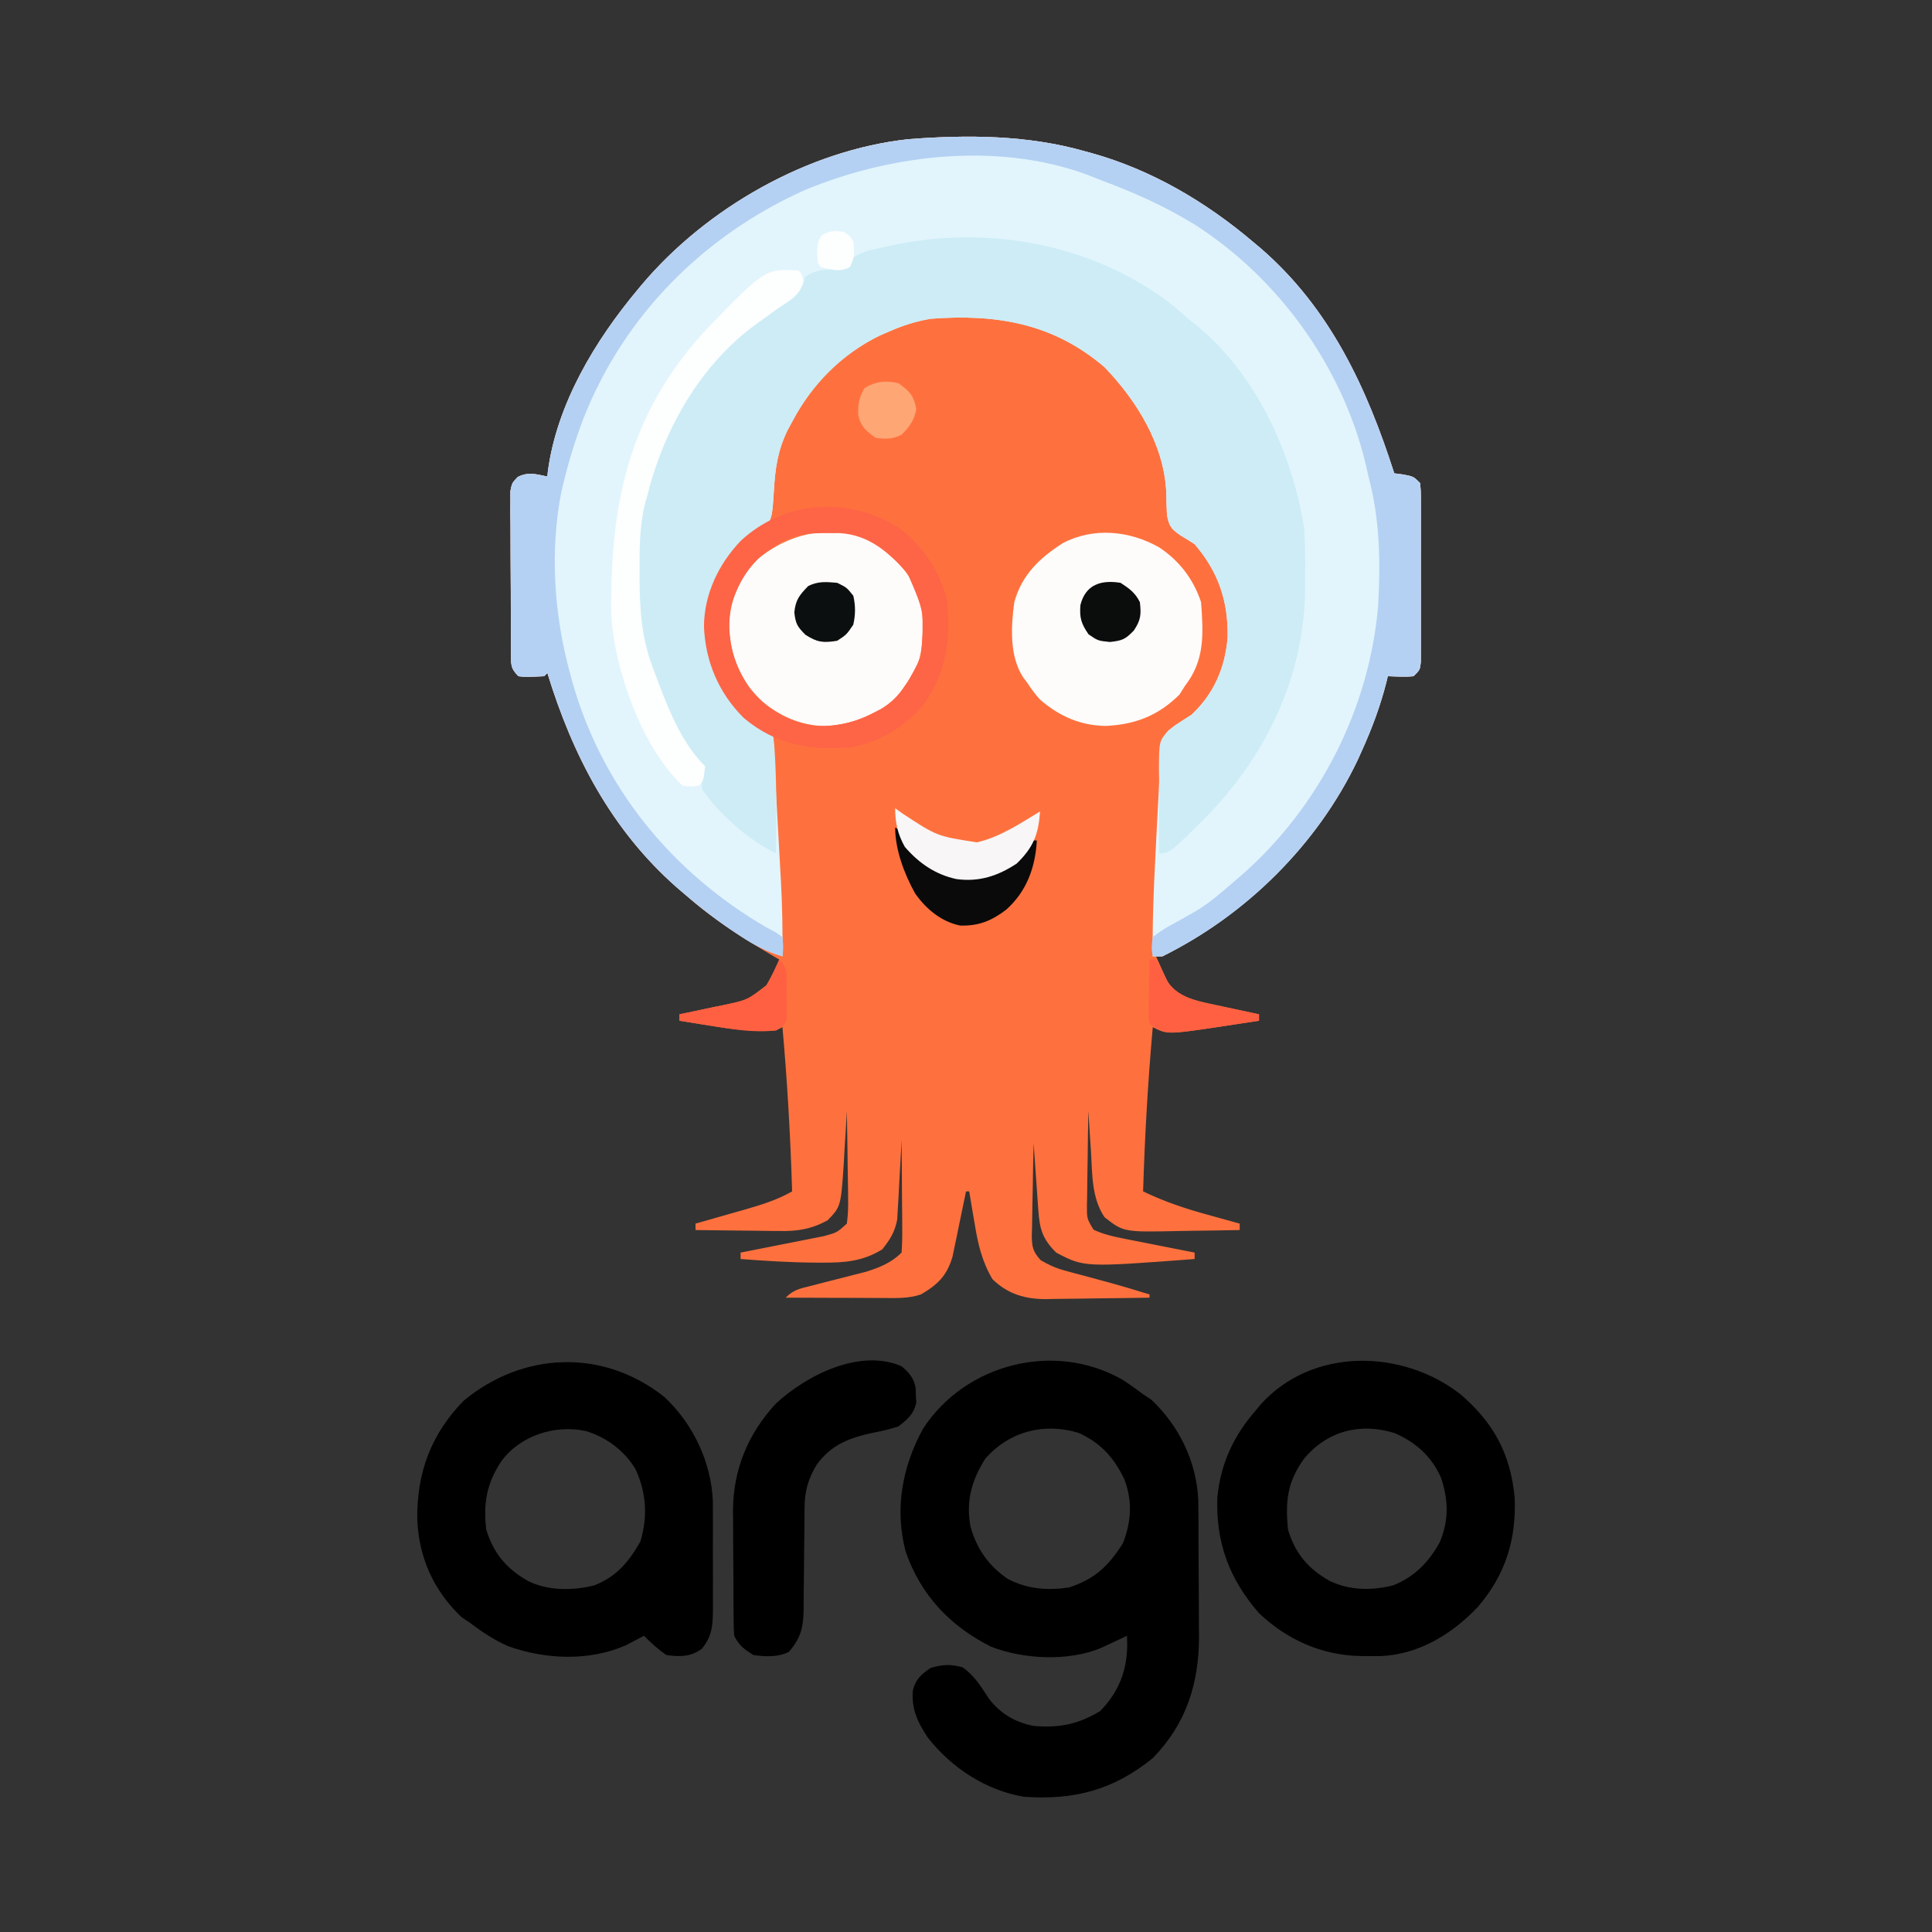 <?xml version="1.0" encoding="UTF-8"?>
<svg version="1.1" xmlns="http://www.w3.org/2000/svg" width="600" height="600">
    <rect width="100%" height="100%" fill="#333333" stroke="none"/>
    <path d="M0 0 C1 0.273 1 0.273 2.021 0.551 C20.554 5.719 37.388 15.631 52 28 C52.835 28.7 53.671 29.4 54.531 30.121 C76.071 48.769 87.497 73.476 96 100 C96.949 100.124 97.897 100.248 98.875 100.375 C102 101 102 101 104 103 C104.254 105.429 104.254 105.429 104.259 108.52 C104.265 109.674 104.271 110.829 104.278 112.018 C104.272 113.896 104.272 113.896 104.266 115.812 C104.268 117.092 104.269 118.372 104.271 119.691 C104.274 122.401 104.27 125.111 104.261 127.821 C104.249 131.298 104.256 134.775 104.268 138.253 C104.277 141.564 104.271 144.876 104.266 148.188 C104.27 149.44 104.274 150.692 104.278 151.982 C104.268 153.714 104.268 153.714 104.259 155.48 C104.257 156.5 104.256 157.52 104.254 158.571 C104 161 104 161 102 163 C99.312 163.27 96.709 163.087 94 163 C93.841 163.655 93.683 164.31 93.52 164.984 C91.647 172.31 89.114 179.115 86 186 C85.337 187.47 85.337 187.47 84.66 188.969 C72.044 215.53 50.005 236.632 24 250 C23.34 250 22.68 250 22 250 C22.711 251.612 23.445 253.215 24.188 254.812 C24.594 255.706 25 256.599 25.418 257.52 C28.377 262.158 32.161 263.135 37.301 264.387 C39.303 264.829 41.307 265.263 43.312 265.688 C44.339 265.912 45.366 266.137 46.424 266.369 C48.948 266.921 51.473 267.464 54 268 C54 268.66 54 269.32 54 270 C50.71 270.512 47.418 271.007 44.125 271.5 C43.207 271.643 42.289 271.786 41.344 271.934 C25.541 274.271 25.541 274.271 21 272 C19.486 288.992 18.515 305.949 18 323 C24.528 326.143 31.081 328.345 38.062 330.25 C39.023 330.518 39.984 330.786 40.975 331.062 C43.315 331.714 45.656 332.36 48 333 C48 333.66 48 334.32 48 335 C43.304 335.1 38.609 335.172 33.913 335.22 C32.319 335.24 30.724 335.267 29.13 335.302 C11.962 335.667 11.962 335.667 6 331 C1.975 324.917 2.235 317.671 1.812 310.562 C1.731 309.354 1.649 308.146 1.564 306.9 C1.365 303.934 1.177 300.968 1 298 C0.901 302.93 0.829 307.859 0.78 312.789 C0.76 314.466 0.733 316.143 0.698 317.82 C0.65 320.23 0.627 322.64 0.609 325.051 C0.578 326.176 0.578 326.176 0.547 327.324 C0.541 331.454 0.541 331.454 2.604 334.896 C5.621 336.286 8.473 336.962 11.734 337.605 C12.372 337.734 13.01 337.863 13.668 337.996 C15.693 338.403 17.721 338.796 19.75 339.188 C21.129 339.462 22.508 339.737 23.887 340.014 C27.256 340.685 30.627 341.347 34 342 C34 342.66 34 343.32 34 344 C-0.268 346.583 -0.268 346.583 -9 342 C-13.226 337.774 -14.126 334.734 -14.535 328.898 C-14.622 327.687 -14.709 326.475 -14.799 325.227 C-14.929 323.32 -14.929 323.32 -15.062 321.375 C-15.199 319.457 -15.199 319.457 -15.338 317.5 C-15.562 314.334 -15.783 311.167 -16 308 C-16.124 312.769 -16.214 317.537 -16.275 322.307 C-16.3 323.929 -16.334 325.55 -16.377 327.172 C-16.438 329.505 -16.466 331.838 -16.488 334.172 C-16.527 335.256 -16.527 335.256 -16.566 336.363 C-16.569 340.05 -16.32 341.658 -13.765 344.389 C-11.219 345.872 -9.102 346.84 -6.27 347.598 C-4.94 347.964 -4.94 347.964 -3.584 348.338 C-2.669 348.577 -1.755 348.816 -0.812 349.062 C0.994 349.553 2.8 350.044 4.605 350.535 C5.49 350.773 6.375 351.01 7.287 351.254 C11.548 352.425 15.774 353.707 20 355 C20 355.33 20 355.66 20 356 C14.592 356.099 9.185 356.172 3.777 356.22 C1.94 356.24 0.103 356.267 -1.734 356.302 C-4.385 356.351 -7.036 356.373 -9.688 356.391 C-10.499 356.411 -11.311 356.432 -12.147 356.453 C-18.662 356.456 -24.047 354.887 -28.794 350.246 C-32.046 344.706 -33.307 339.311 -34.312 333 C-34.481 332.034 -34.649 331.069 -34.822 330.074 C-35.23 327.718 -35.623 325.361 -36 323 C-36.33 323 -36.66 323 -37 323 C-37.136 323.671 -37.272 324.341 -37.411 325.032 C-38.035 328.086 -38.674 331.137 -39.312 334.188 C-39.526 335.243 -39.739 336.298 -39.959 337.385 C-40.175 338.406 -40.391 339.428 -40.613 340.48 C-40.904 341.887 -40.904 341.887 -41.2 343.321 C-42.955 349.199 -45.751 351.938 -51 355 C-54.948 356.316 -58.711 356.123 -62.824 356.098 C-63.686 356.096 -64.547 356.095 -65.435 356.093 C-68.186 356.088 -70.936 356.075 -73.688 356.062 C-75.553 356.057 -77.418 356.053 -79.283 356.049 C-83.856 356.038 -88.428 356.021 -93 356 C-90.508 353.508 -88.733 353.242 -85.328 352.379 C-83.619 351.935 -83.619 351.935 -81.875 351.482 C-80.679 351.179 -79.483 350.875 -78.25 350.562 C-75.899 349.966 -73.55 349.363 -71.203 348.754 C-69.635 348.357 -69.635 348.357 -68.036 347.951 C-63.822 346.631 -60.146 345.146 -57 342 C-56.825 339.347 -56.768 336.8 -56.805 334.148 C-56.809 332.987 -56.809 332.987 -56.813 331.803 C-56.824 329.327 -56.85 326.851 -56.875 324.375 C-56.885 322.698 -56.894 321.021 -56.902 319.344 C-56.924 315.229 -56.959 311.115 -57 307 C-57.04 307.817 -57.079 308.634 -57.12 309.475 C-57.311 313.193 -57.53 316.909 -57.75 320.625 C-57.812 321.91 -57.874 323.195 -57.938 324.52 C-58.015 325.763 -58.092 327.007 -58.172 328.289 C-58.235 329.431 -58.298 330.572 -58.362 331.749 C-59.126 335.641 -60.551 337.905 -63 341 C-69.09 344.758 -74.799 345.17 -81.812 345.125 C-82.547 345.123 -83.282 345.121 -84.039 345.119 C-91.713 345.06 -99.35 344.577 -107 344 C-107 343.34 -107 342.68 -107 342 C-106.142 341.834 -105.285 341.668 -104.401 341.497 C-101.209 340.873 -98.019 340.241 -94.83 339.601 C-93.451 339.327 -92.072 339.056 -90.692 338.79 C-88.704 338.405 -86.719 338.007 -84.734 337.605 C-83.54 337.37 -82.346 337.134 -81.116 336.891 C-77.032 335.762 -77.032 335.762 -74 333 C-73.644 330.214 -73.533 327.83 -73.609 325.051 C-73.618 323.892 -73.618 323.892 -73.627 322.71 C-73.649 320.243 -73.699 317.778 -73.75 315.312 C-73.77 313.64 -73.788 311.967 -73.805 310.295 C-73.849 306.196 -73.918 302.098 -74 298 C-74.04 298.746 -74.079 299.491 -74.12 300.26 C-74.312 303.674 -74.531 307.087 -74.75 310.5 C-74.812 311.673 -74.874 312.846 -74.938 314.055 C-75.858 327.711 -75.858 327.711 -80 332 C-85.101 334.747 -89.328 335.42 -95.121 335.293 C-95.866 335.289 -96.611 335.284 -97.378 335.28 C-99.732 335.263 -102.084 335.226 -104.438 335.188 C-106.044 335.172 -107.65 335.159 -109.256 335.146 C-113.171 335.114 -117.085 335.062 -121 335 C-121 334.34 -121 333.68 -121 333 C-119.957 332.705 -119.957 332.705 -118.892 332.405 C-115.718 331.505 -112.546 330.597 -109.375 329.688 C-108.281 329.379 -107.186 329.07 -106.059 328.752 C-100.761 327.227 -95.8 325.737 -91 323 C-91.515 305.949 -92.486 288.992 -94 272 C-94.66 272.33 -95.32 272.66 -96 273 C-102.976 273.522 -109.756 272.63 -116.625 271.5 C-117.534 271.357 -118.443 271.214 -119.379 271.066 C-121.587 270.718 -123.794 270.362 -126 270 C-126 269.34 -126 268.68 -126 268 C-125.36 267.869 -124.719 267.739 -124.06 267.604 C-121.141 267.001 -118.227 266.376 -115.312 265.75 C-114.305 265.545 -113.298 265.34 -112.26 265.129 C-104.838 263.588 -104.838 263.588 -99 259 C-97.496 256.401 -96.196 253.753 -95 251 C-95.488 250.714 -95.975 250.428 -96.478 250.133 C-106.269 244.357 -115.492 238.581 -124 231 C-125.383 229.815 -125.383 229.815 -126.793 228.605 C-147.13 210.793 -159.211 187.49 -167 162 C-167.33 162.33 -167.66 162.66 -168 163 C-173.736 163.273 -173.736 163.273 -176 163 C-178.633 160.367 -178.263 159.171 -178.291 155.496 C-178.303 154.345 -178.316 153.194 -178.329 152.007 C-178.331 150.758 -178.334 149.509 -178.336 148.223 C-178.343 146.945 -178.349 145.668 -178.356 144.352 C-178.366 141.646 -178.372 138.94 -178.371 136.234 C-178.37 132.765 -178.398 129.298 -178.432 125.83 C-178.46 122.523 -178.459 119.217 -178.461 115.91 C-178.475 114.663 -178.49 113.416 -178.504 112.132 C-178.498 110.977 -178.492 109.823 -178.486 108.633 C-178.489 107.615 -178.492 106.598 -178.494 105.549 C-178 103 -178 103 -176.204 101.128 C-172.953 99.464 -170.479 100.264 -167 101 C-166.948 100.438 -166.897 99.876 -166.844 99.297 C-164.03 78.451 -152.263 58.875 -139 43 C-138.573 42.487 -138.147 41.974 -137.708 41.445 C-117.603 17.596 -86.042 -0.426 -54.806 -3.785 C-36.419 -5.196 -17.826 -5.075 0 0 Z " fill="#FE713E" transform="translate(337,47)" />
    <path d="M0 0 C1 0.273 1 0.273 2.021 0.551 C20.554 5.719 37.388 15.631 52 28 C52.835 28.7 53.671 29.4 54.531 30.121 C76.071 48.769 87.497 73.476 96 100 C96.949 100.124 97.897 100.248 98.875 100.375 C102 101 102 101 104 103 C104.254 105.429 104.254 105.429 104.259 108.52 C104.265 109.674 104.271 110.829 104.278 112.018 C104.272 113.896 104.272 113.896 104.266 115.812 C104.268 117.092 104.269 118.372 104.271 119.691 C104.274 122.401 104.27 125.111 104.261 127.821 C104.249 131.298 104.256 134.775 104.268 138.253 C104.277 141.564 104.271 144.876 104.266 148.188 C104.27 149.44 104.274 150.692 104.278 151.982 C104.268 153.714 104.268 153.714 104.259 155.48 C104.257 156.5 104.256 157.52 104.254 158.571 C104 161 104 161 102 163 C99.312 163.27 96.709 163.087 94 163 C93.841 163.655 93.683 164.31 93.52 164.984 C91.647 172.31 89.114 179.115 86 186 C85.337 187.47 85.337 187.47 84.66 188.969 C72.182 215.238 50.027 237.152 24 250 C23.01 250 22.02 250 21 250 C20.841 239.731 21.277 229.524 21.8 219.271 C21.937 216.571 22.07 213.87 22.201 211.17 C22.371 207.704 22.554 204.239 22.746 200.774 C22.914 197.761 23.047 194.751 23.142 191.736 C23.196 190.49 23.249 189.244 23.305 187.961 C23.357 186.359 23.357 186.359 23.41 184.724 C24.155 181.285 25.436 180.177 28.188 178.062 C29.792 177.042 31.396 176.021 33 175 C39.927 168.603 43.492 160.348 44.238 151.02 C44.497 139.819 41.398 130.573 34 122 C32.586 121.068 31.147 120.172 29.688 119.312 C26.778 117.321 26.097 116.498 25.41 112.977 C25.301 110.561 25.227 108.144 25.184 105.727 C24.458 90.992 15.993 77.382 6 67 C-9.962 53.345 -27.656 50.451 -48 52 C-52.641 52.812 -56.701 54.09 -61 56 C-61.926 56.401 -62.851 56.802 -63.805 57.215 C-75.642 62.999 -84.91 72.389 -91 84 C-91.482 84.888 -91.964 85.776 -92.461 86.691 C-95.559 93.128 -96.288 98.738 -96.688 105.75 C-97.221 114.032 -97.221 114.032 -100.129 117.645 C-102.75 119.562 -102.75 119.562 -105.457 121.254 C-109.762 124.21 -111.756 128.393 -114 133 C-114.339 133.657 -114.678 134.315 -115.027 134.992 C-118.643 143.022 -117.861 152.398 -115.031 160.559 C-111.193 169.646 -105.988 176.506 -97 181 C-96.568 188.737 -96.141 196.474 -95.718 204.212 C-95.574 206.839 -95.429 209.466 -95.282 212.094 C-95.07 215.889 -94.863 219.685 -94.656 223.48 C-94.591 224.638 -94.525 225.796 -94.457 226.989 C-94.046 234.667 -93.925 242.312 -94 250 C-98.714 248.511 -102.636 246.589 -106.75 243.875 C-107.669 243.274 -107.669 243.274 -108.607 242.662 C-114.006 239.085 -119.085 235.22 -124 231 C-124.905 230.229 -125.81 229.458 -126.742 228.664 C-147.09 210.796 -159.196 187.539 -167 162 C-167.33 162.33 -167.66 162.66 -168 163 C-173.736 163.273 -173.736 163.273 -176 163 C-178.633 160.367 -178.263 159.171 -178.291 155.496 C-178.303 154.345 -178.316 153.194 -178.329 152.007 C-178.331 150.758 -178.334 149.509 -178.336 148.223 C-178.343 146.945 -178.349 145.668 -178.356 144.352 C-178.366 141.646 -178.372 138.94 -178.371 136.234 C-178.37 132.765 -178.398 129.298 -178.432 125.83 C-178.46 122.523 -178.459 119.217 -178.461 115.91 C-178.475 114.663 -178.49 113.416 -178.504 112.132 C-178.498 110.977 -178.492 109.823 -178.486 108.633 C-178.489 107.615 -178.492 106.598 -178.494 105.549 C-178 103 -178 103 -176.204 101.128 C-172.953 99.464 -170.479 100.264 -167 101 C-166.948 100.438 -166.897 99.876 -166.844 99.297 C-164.03 78.451 -152.263 58.875 -139 43 C-138.573 42.487 -138.147 41.974 -137.708 41.445 C-117.603 17.596 -86.042 -0.426 -54.806 -3.785 C-36.419 -5.196 -17.826 -5.075 0 0 Z " fill="#E2F5FC" transform="translate(337,47)" />
    <path d="M0 0 C1.447 1.26 2.886 2.53 4.312 3.812 C5.295 4.584 5.295 4.584 6.297 5.371 C25.246 20.568 36.578 45.288 40.312 68.812 C40.673 73.698 40.69 78.541 40.625 83.438 C40.628 84.657 40.631 85.876 40.635 87.133 C40.471 114.982 28.543 139.706 9.125 159.312 C-1.514 169.812 -1.514 169.812 -4.688 169.812 C-4.744 163.409 -4.745 157.008 -4.695 150.604 C-4.689 148.227 -4.726 145.857 -4.781 143.48 C-4.708 134.996 -4.708 134.996 -1.828 131.656 C0.478 129.892 2.864 128.37 5.312 126.812 C12.239 120.415 15.805 112.16 16.551 102.832 C16.81 91.631 13.711 82.385 6.312 73.812 C4.898 72.881 3.46 71.984 2 71.125 C-0.91 69.134 -1.59 68.31 -2.277 64.789 C-2.387 62.374 -2.461 59.957 -2.504 57.539 C-3.23 42.805 -11.694 29.194 -21.688 18.812 C-37.649 5.157 -55.344 2.264 -75.688 3.812 C-80.329 4.625 -84.388 5.902 -88.688 7.812 C-89.613 8.213 -90.539 8.614 -91.492 9.027 C-103.329 14.812 -112.597 24.202 -118.688 35.812 C-119.17 36.701 -119.652 37.589 -120.148 38.504 C-123.246 44.941 -123.975 50.55 -124.375 57.562 C-124.908 65.845 -124.908 65.845 -127.816 69.457 C-130.438 71.375 -130.438 71.375 -133.145 73.066 C-137.449 76.022 -139.443 80.206 -141.688 84.812 C-142.196 85.799 -142.196 85.799 -142.715 86.805 C-146.33 94.835 -145.548 104.21 -142.719 112.371 C-138.88 121.459 -133.675 128.319 -124.688 132.812 C-124.273 135.418 -124.273 135.418 -124.062 139 C-124.025 139.643 -123.987 140.287 -123.948 140.949 C-123.454 150.559 -123.602 160.195 -123.688 169.812 C-132.152 165.827 -141.466 157.571 -146.688 149.812 C-146.812 146.188 -146.812 146.188 -146.688 142.812 C-147.968 141.105 -149.31 139.443 -150.688 137.812 C-161.775 121.054 -167.289 103.168 -167.125 83.062 C-167.117 81.744 -167.108 80.426 -167.1 79.068 C-166.736 58.019 -160.281 39.73 -147.688 22.812 C-147.011 21.89 -146.334 20.967 -145.637 20.016 C-137.865 9.956 -128.159 2.116 -117.516 -4.75 C-115.396 -6.146 -115.396 -6.146 -114.688 -9.188 C-111.58 -11.425 -108.392 -11.489 -104.688 -11.648 C-102.506 -12.044 -102.506 -12.044 -100.953 -14.09 C-97.77 -17.037 -94.609 -17.515 -90.438 -18.375 C-89.349 -18.622 -89.349 -18.622 -88.238 -18.873 C-57.899 -25.552 -24.63 -19.417 0 0 Z " fill="#CDECF6" transform="translate(364.688,95.188)" />
    <path d="M0 0 C2.216 1.436 4.329 2.95 6.438 4.539 C7.304 5.117 8.17 5.694 9.062 6.289 C17.67 14.443 22.969 25.427 23.578 37.268 C23.585 38.195 23.592 39.123 23.599 40.079 C23.608 41.141 23.618 42.203 23.628 43.297 C23.632 44.431 23.636 45.566 23.641 46.734 C23.646 47.918 23.652 49.102 23.658 50.322 C23.667 52.825 23.674 55.328 23.678 57.831 C23.687 61.63 23.718 65.428 23.75 69.227 C23.757 71.667 23.762 74.107 23.766 76.547 C23.778 77.669 23.79 78.791 23.803 79.948 C23.763 94.509 19.767 106.974 9.438 117.539 C-2.815 127.512 -15.063 130.628 -30.562 129.539 C-42.449 127.545 -53.082 120.531 -60.461 111.117 C-63.595 106.38 -65.527 102.28 -65.078 96.52 C-64.163 93.005 -62.507 91.544 -59.562 89.539 C-55.738 88.426 -53.402 88.312 -49.562 89.352 C-45.825 92.077 -43.948 95.26 -41.426 99.09 C-37.92 103.699 -33.233 106.452 -27.562 107.539 C-19.644 108.239 -13.653 107.013 -6.875 102.914 C-1.283 97.171 1.369 90.692 1.5 82.727 C1.479 81.675 1.459 80.623 1.438 79.539 C0.701 79.888 -0.035 80.238 -0.793 80.598 C-1.769 81.053 -2.745 81.508 -3.75 81.977 C-4.713 82.429 -5.676 82.881 -6.668 83.348 C-16.846 87.537 -30.632 86.885 -40.785 82.93 C-53.523 76.552 -62.672 66.845 -67.312 53.359 C-70.788 40.181 -68.379 27.128 -61.938 15.289 C-48.755 -5.029 -21.065 -12.01 0 0 Z M-42.562 24.539 C-46.783 31.177 -48.681 37.832 -47.137 45.711 C-45.189 52.642 -41.5 57.856 -35.527 61.926 C-29.466 65.061 -23.26 65.542 -16.562 64.539 C-8.487 61.903 -4.288 57.823 0.188 50.789 C2.816 43.956 3.196 37.571 0.512 30.707 C-2.834 23.955 -6.724 19.705 -13.562 16.539 C-24.381 13.249 -35.102 16.075 -42.562 24.539 Z " fill="#000000" transform="translate(348.562,428.461)" />
    <path d="M0 0 C1 0.273 1 0.273 2.021 0.551 C20.554 5.719 37.388 15.631 52 28 C52.835 28.7 53.671 29.4 54.531 30.121 C76.071 48.769 87.497 73.476 96 100 C96.949 100.124 97.897 100.248 98.875 100.375 C102 101 102 101 104 103 C104.254 105.429 104.254 105.429 104.259 108.52 C104.265 109.674 104.271 110.829 104.278 112.018 C104.272 113.896 104.272 113.896 104.266 115.812 C104.268 117.092 104.269 118.372 104.271 119.691 C104.274 122.401 104.27 125.111 104.261 127.821 C104.249 131.298 104.256 134.775 104.268 138.253 C104.277 141.564 104.271 144.876 104.266 148.188 C104.27 149.44 104.274 150.692 104.278 151.982 C104.268 153.714 104.268 153.714 104.259 155.48 C104.257 156.5 104.256 157.52 104.254 158.571 C104 161 104 161 102 163 C99.312 163.27 96.709 163.087 94 163 C93.841 163.655 93.683 164.31 93.52 164.984 C91.647 172.31 89.114 179.115 86 186 C85.337 187.47 85.337 187.47 84.66 188.969 C72.182 215.238 50.027 237.152 24 250 C23.01 250 22.02 250 21 250 C20.57 247.273 20.57 247.273 21 244 C23.326 242.195 25.296 240.952 27.875 239.625 C29.265 238.852 30.652 238.073 32.035 237.289 C33.056 236.713 33.056 236.713 34.098 236.126 C38.436 233.558 42.207 230.297 46 227 C46.842 226.279 47.684 225.559 48.551 224.816 C72.649 203.717 88.349 173.002 91 141 C91.755 127.34 91.534 114.265 88 101 C87.6 99.215 87.6 99.215 87.191 97.395 C80.01 67.104 60.284 39.582 34.091 22.775 C24.801 17.078 15.214 12.762 5 9 C4.4 8.752 3.801 8.504 3.183 8.248 C-25.07 -3.198 -59.472 0.58 -87 12 C-118.36 26.047 -143.085 50.789 -155.779 82.877 C-158.274 89.472 -160.374 96.136 -162 103 C-162.226 103.938 -162.451 104.877 -162.684 105.844 C-166.272 124.257 -164.925 144 -160 162 C-159.796 162.757 -159.593 163.514 -159.383 164.293 C-150.192 197.304 -128.426 223.897 -99 241 C-98.056 241.503 -97.113 242.005 -96.141 242.523 C-95.434 243.011 -94.728 243.498 -94 244 C-93.688 247.188 -93.688 247.188 -94 250 C-98.746 248.634 -102.655 246.576 -106.75 243.875 C-107.669 243.274 -107.669 243.274 -108.607 242.662 C-114.006 239.085 -119.085 235.22 -124 231 C-124.905 230.229 -125.81 229.458 -126.742 228.664 C-147.09 210.796 -159.196 187.539 -167 162 C-167.33 162.33 -167.66 162.66 -168 163 C-173.736 163.273 -173.736 163.273 -176 163 C-178.633 160.367 -178.263 159.171 -178.291 155.496 C-178.303 154.345 -178.316 153.194 -178.329 152.007 C-178.331 150.758 -178.334 149.509 -178.336 148.223 C-178.343 146.945 -178.349 145.668 -178.356 144.352 C-178.366 141.646 -178.372 138.94 -178.371 136.234 C-178.37 132.765 -178.398 129.298 -178.432 125.83 C-178.46 122.523 -178.459 119.217 -178.461 115.91 C-178.475 114.663 -178.49 113.416 -178.504 112.132 C-178.498 110.977 -178.492 109.823 -178.486 108.633 C-178.489 107.615 -178.492 106.598 -178.494 105.549 C-178 103 -178 103 -176.204 101.128 C-172.953 99.464 -170.479 100.264 -167 101 C-166.948 100.438 -166.897 99.876 -166.844 99.297 C-164.03 78.451 -152.263 58.875 -139 43 C-138.573 42.487 -138.147 41.974 -137.708 41.445 C-117.603 17.596 -86.042 -0.426 -54.806 -3.785 C-36.419 -5.196 -17.826 -5.075 0 0 Z " fill="#B4D1F3" transform="translate(337,47)" />
    <path d="M0 0 C8.951 8.288 14.651 20.273 15.134 32.497 C15.154 34.359 15.157 36.22 15.145 38.082 C15.147 39.077 15.15 40.072 15.153 41.097 C15.155 43.182 15.15 45.267 15.137 47.352 C15.121 50.54 15.137 53.728 15.156 56.916 C15.154 58.951 15.15 60.985 15.145 63.02 C15.151 63.969 15.157 64.918 15.163 65.895 C15.111 70.809 14.982 74.247 11.746 78.219 C8.305 80.799 4.918 80.784 0.746 80.219 C-1.86 78.475 -4.064 76.455 -6.254 74.219 C-6.998 74.617 -6.998 74.617 -7.758 75.023 C-8.437 75.377 -9.116 75.73 -9.816 76.094 C-10.478 76.442 -11.139 76.79 -11.82 77.148 C-23.28 82.188 -36.722 81.601 -48.379 77.492 C-52.744 75.559 -56.478 73.118 -60.254 70.219 C-61.12 69.641 -61.986 69.064 -62.879 68.469 C-71.636 60.173 -76.261 49.816 -76.674 37.823 C-76.788 23.561 -72.397 11.592 -62.254 1.219 C-43.816 -14.034 -19.017 -15.029 0 0 Z M-50.625 20.109 C-55.117 26.981 -56.189 33.006 -55.254 41.219 C-52.974 48.666 -48.968 53.386 -42.254 57.219 C-36.091 60.3 -28.293 60.245 -21.688 58.566 C-14.728 55.823 -11.041 51.316 -7.379 44.969 C-5.049 37.201 -5.521 29.914 -8.863 22.512 C-12.401 16.679 -17.77 12.677 -24.262 10.656 C-33.845 8.552 -44.752 12.012 -50.625 20.109 Z " fill="#000000" transform="translate(206.254,433.781)" />
    <path d="M0 0 C10.196 8.763 15.456 18.358 16.777 31.93 C17.346 45.052 13.968 55.905 5.391 65.957 C-2.559 74.365 -12.831 80.708 -24.66 81.258 C-26.081 81.277 -27.501 81.281 -28.922 81.27 C-29.67 81.264 -30.419 81.258 -31.19 81.252 C-43.17 80.991 -53.847 76.233 -62.609 67.957 C-71.815 57.366 -76.056 46.043 -75.547 32.02 C-74.561 21.556 -70.5 12.819 -63.609 4.957 C-63.109 4.352 -62.609 3.748 -62.094 3.125 C-46.063 -14.734 -18.013 -14.103 0 0 Z M-48.609 19.957 C-53.841 27.223 -54.474 33.128 -53.609 41.957 C-51.448 49.371 -47.302 54.205 -40.609 57.957 C-34.41 60.895 -27.704 60.954 -21.074 59.34 C-14.431 56.765 -9.941 52.164 -6.512 45.977 C-3.607 39.209 -3.752 32.746 -6.109 25.832 C-9.018 19.246 -13.917 14.891 -20.484 12.02 C-31.134 8.685 -41.419 11.329 -48.609 19.957 Z " fill="#000000" transform="translate(453.609,433.043)" />
    <path d="M0 0 C6.935 4.166 12.434 10.566 15.438 18.062 C15.896 21.011 15.961 23.895 15.938 26.875 C15.934 27.674 15.93 28.473 15.927 29.296 C15.748 35.634 14.44 40.047 10.438 45.062 C9.571 46.424 9.571 46.424 8.688 47.812 C2.571 53.929 -5.668 57.065 -14.188 57.562 C-22.181 57.404 -28.654 54.358 -34.73 49.234 C-40.863 42.801 -43.713 35.515 -44.188 26.688 C-43.873 18.344 -41.029 11.54 -35.113 5.605 C-25.35 -2.494 -12.006 -5.423 0 0 Z " fill="#FEFCFB" transform="translate(270.562,167.938)" />
    <path d="M0 0 C6.26 4.141 10.625 9.876 13 17 C13.717 26.693 14.248 35.003 8 43 C7.443 43.887 6.886 44.774 6.312 45.688 C-0.213 52.213 -7.482 55.03 -16.562 55.438 C-24.418 55.36 -31.004 52.443 -36.945 47.324 C-38.494 45.631 -39.749 43.922 -41 42 C-41.41 41.464 -41.82 40.928 -42.242 40.375 C-46.567 33.694 -46.025 24.639 -45 17 C-42.674 8.554 -37.146 3.291 -29.941 -1.316 C-20.407 -6.337 -9.192 -5.22 0 0 Z " fill="#FEFCFB" transform="translate(360,170)" />
    <path d="M0 0 C2.358 1.99 3.821 3.68 4.371 6.773 C4.393 7.529 4.415 8.284 4.438 9.062 C4.497 10.188 4.497 10.188 4.559 11.336 C3.692 14.982 1.912 16.394 -1 18.688 C-3.675 19.519 -6.085 20.127 -8.812 20.625 C-16.139 22.221 -21.722 24.23 -26.324 30.488 C-29.038 34.935 -30.118 38.857 -30.142 43.994 C-30.149 44.835 -30.156 45.676 -30.163 46.543 C-30.167 47.444 -30.171 48.345 -30.176 49.273 C-30.199 51.193 -30.223 53.112 -30.248 55.031 C-30.283 58.049 -30.313 61.066 -30.326 64.083 C-30.341 67.001 -30.382 69.918 -30.426 72.836 C-30.424 73.733 -30.422 74.63 -30.42 75.554 C-30.53 81.204 -31.297 84.351 -35 88.688 C-38.457 90.416 -42.22 90.177 -46 89.688 C-48.87 87.894 -50.491 86.705 -52 83.688 C-52.105 82.229 -52.149 80.767 -52.161 79.305 C-52.171 78.396 -52.18 77.488 -52.19 76.552 C-52.194 75.565 -52.199 74.579 -52.203 73.562 C-52.212 72.037 -52.212 72.037 -52.22 70.482 C-52.23 68.323 -52.236 66.164 -52.24 64.005 C-52.25 60.729 -52.281 57.452 -52.312 54.176 C-52.319 52.076 -52.324 49.975 -52.328 47.875 C-52.34 46.905 -52.353 45.935 -52.366 44.935 C-52.324 32.166 -47.741 20.99 -39.062 11.602 C-29.57 2.792 -12.926 -5.655 0 0 Z " fill="#000000" transform="translate(280,424.312)" />
    <path d="M0 0 C7.724 5.391 13.211 13.439 15.578 22.562 C16.916 34.862 15.664 44.975 8.516 55.25 C2.796 62.187 -4.702 66.57 -13.422 68.562 C-26.413 69.712 -37.14 68.137 -47.418 59.551 C-55.232 51.797 -59.41 41.938 -59.797 31 C-59.699 21.023 -55.253 11.765 -48.422 4.562 C-34.953 -7.946 -15.666 -9.299 0 0 Z M-38.422 6.562 C-39.02 6.952 -39.618 7.341 -40.234 7.742 C-46.01 11.949 -49.174 17.882 -51.422 24.562 C-52.887 34.058 -51.135 42.102 -45.762 50.004 C-40.35 56.749 -34.024 60.751 -25.402 62 C-18.332 62.29 -12.655 60.847 -6.422 57.562 C-5.773 57.223 -5.125 56.884 -4.457 56.535 C1.573 52.828 4.492 46.735 7.578 40.562 C8.74 26.87 8.74 26.87 3.418 14.609 C-2.411 8.124 -8.483 2.707 -17.543 2.129 C-18.982 2.106 -20.421 2.105 -21.859 2.125 C-22.986 2.136 -22.986 2.136 -24.136 2.148 C-29.732 2.315 -33.895 3.102 -38.422 6.562 Z " fill="#FE6446" transform="translate(278.422,163.438)" />
    <path d="M0 0 C1 1 1 1 1.527 3.199 C0.673 7.736 -2.781 9.302 -6.438 11.812 C-7.921 12.883 -9.403 13.956 -10.883 15.031 C-11.599 15.546 -12.314 16.06 -13.052 16.59 C-30.525 29.237 -41.832 49.302 -47 70 C-47.175 70.616 -47.35 71.231 -47.531 71.865 C-49.406 79.057 -49.386 86.229 -49.375 93.625 C-49.374 94.294 -49.373 94.964 -49.372 95.653 C-49.329 105.712 -48.724 114.549 -45 124 C-44.474 125.426 -43.948 126.852 -43.422 128.277 C-39.942 137.408 -36.012 146.988 -29 154 C-29.556 158.556 -29.556 158.556 -31 160 C-33.324 160.34 -33.324 160.34 -36 160 C-48.638 148.32 -57.311 123.532 -58.161 106.835 C-58.596 71.813 -52.536 43.567 -27.678 17.277 C-10.297 -0.528 -10.297 -0.528 0 0 Z " fill="#FDFEFE" transform="translate(248,84)" />
    <path d="M0 0 C2 1 2 1 3.188 3.688 C6.099 9.008 9.817 12.127 15.438 14.375 C23.56 15.8 29.782 15.182 37 11 C38.872 9.234 40.411 7.455 41.941 5.391 C42.465 4.702 42.465 4.702 43 4 C43.33 4 43.66 4 44 4 C43.536 12.36 40.867 19.8 34.5 25.5 C29.993 28.931 25.996 30.613 20.184 30.438 C14.354 29.269 9.517 25.247 6.188 20.438 C2.847 14.452 0 6.885 0 0 Z " fill="#0A0A0A" transform="translate(278,257)" />
    <path d="M0 0 C0.743 0.536 1.485 1.073 2.25 1.625 C13.005 8.689 13.005 8.689 25.418 10.598 C32.543 8.948 38.812 4.753 45 1 C44.513 8.063 42.967 12.115 37.75 17.188 C31.898 21.045 26.024 22.974 19 22 C12.451 20.58 7.356 17.047 3 12 C0.794 8.045 0 4.563 0 0 Z " fill="#F8F6F6" transform="translate(278,251)" />
    <path d="M0 0 C0.66 0 1.32 0 2 0 C3.445 2.452 4.705 4.974 5.977 7.52 C10.445 12.997 18.857 13.797 25.5 15.188 C26.734 15.453 26.734 15.453 27.992 15.725 C29.994 16.155 31.997 16.578 34 17 C34 17.66 34 18.32 34 19 C30.71 19.512 27.418 20.007 24.125 20.5 C22.748 20.715 22.748 20.715 21.344 20.934 C5.021 23.347 5.021 23.347 0 20 C-0.341 17.937 -0.341 17.937 -0.293 15.43 C-0.283 14.534 -0.274 13.638 -0.264 12.715 C-0.239 11.778 -0.213 10.841 -0.188 9.875 C-0.174 8.93 -0.16 7.985 -0.146 7.012 C-0.111 4.674 -0.062 2.337 0 0 Z " fill="#FF6042" transform="translate(357,298)" />
    <path d="M0 0 C2.771 2.771 2.289 4.694 2.322 8.477 C2.319 9.309 2.316 10.142 2.312 11 C2.329 11.833 2.345 12.665 2.361 13.523 C2.362 14.32 2.363 15.117 2.363 15.938 C2.366 16.668 2.369 17.399 2.372 18.152 C2 20 2 20 -1 22 C-7.878 22.81 -14.845 21.615 -21.625 20.5 C-22.988 20.285 -22.988 20.285 -24.379 20.066 C-26.587 19.718 -28.794 19.362 -31 19 C-31 18.34 -31 17.68 -31 17 C-30.36 16.869 -29.719 16.739 -29.06 16.604 C-26.141 16.001 -23.227 15.376 -20.312 14.75 C-18.801 14.443 -18.801 14.443 -17.26 14.129 C-9.889 12.545 -9.889 12.545 -4 8 C-2.603 5.92 -2.603 5.92 -1.688 3.75 C-1.361 3.044 -1.035 2.337 -0.699 1.609 C-0.468 1.078 -0.238 0.547 0 0 Z " fill="#FF6042" transform="translate(242,298)" />
    <path d="M0 0 C2.938 1.438 2.938 1.438 5 4 C5.723 7.149 5.69 9.847 5 13 C2.938 16.062 2.938 16.062 0 18 C-4.303 18.692 -6.209 18.516 -9.875 16.125 C-12.387 13.613 -12.922 12.706 -13.312 9.188 C-12.928 5.269 -11.707 3.787 -9 1 C-5.9 -0.55 -3.421 -0.29 0 0 Z " fill="#0C0F0F" transform="translate(260,181)" />
    <path d="M0 0 C2.753 1.796 4.526 3.053 6 6 C6.43 9.872 6.317 11.525 4.125 14.812 C1.421 17.596 0.577 17.935 -3.312 18.375 C-7 18 -7 18 -9.938 16 C-12.231 12.664 -12.758 10.9 -12.48 6.938 C-10.873 0.454 -5.981 -0.961 0 0 Z " fill="#0B0D0D" transform="translate(348,181)" />
    <path d="M0 0 C3.447 2.441 4.781 3.83 5.562 8 C4.876 11.659 3.573 13.352 1 16 C-1.889 17.444 -3.796 17.377 -7 17 C-9.87 15.004 -11.652 13.528 -12.449 10.027 C-12.631 6.68 -12.223 4.371 -10.5 1.5 C-7.014 -0.592 -3.898 -0.888 0 0 Z " fill="#FFA675" transform="translate(279,119)" />
    <path d="M0 0 C1.812 1.125 1.812 1.125 3 3 C3.393 6.145 3.476 8.133 1.938 10.938 C-1.152 12.632 -3.672 11.74 -7 11 C-8 10 -8 10 -8.25 6.625 C-8 3 -8 3 -6.812 1.062 C-4.34 -0.387 -2.821 -0.423 0 0 Z " fill="#FDFEFE" transform="translate(262,72)" />
</svg>